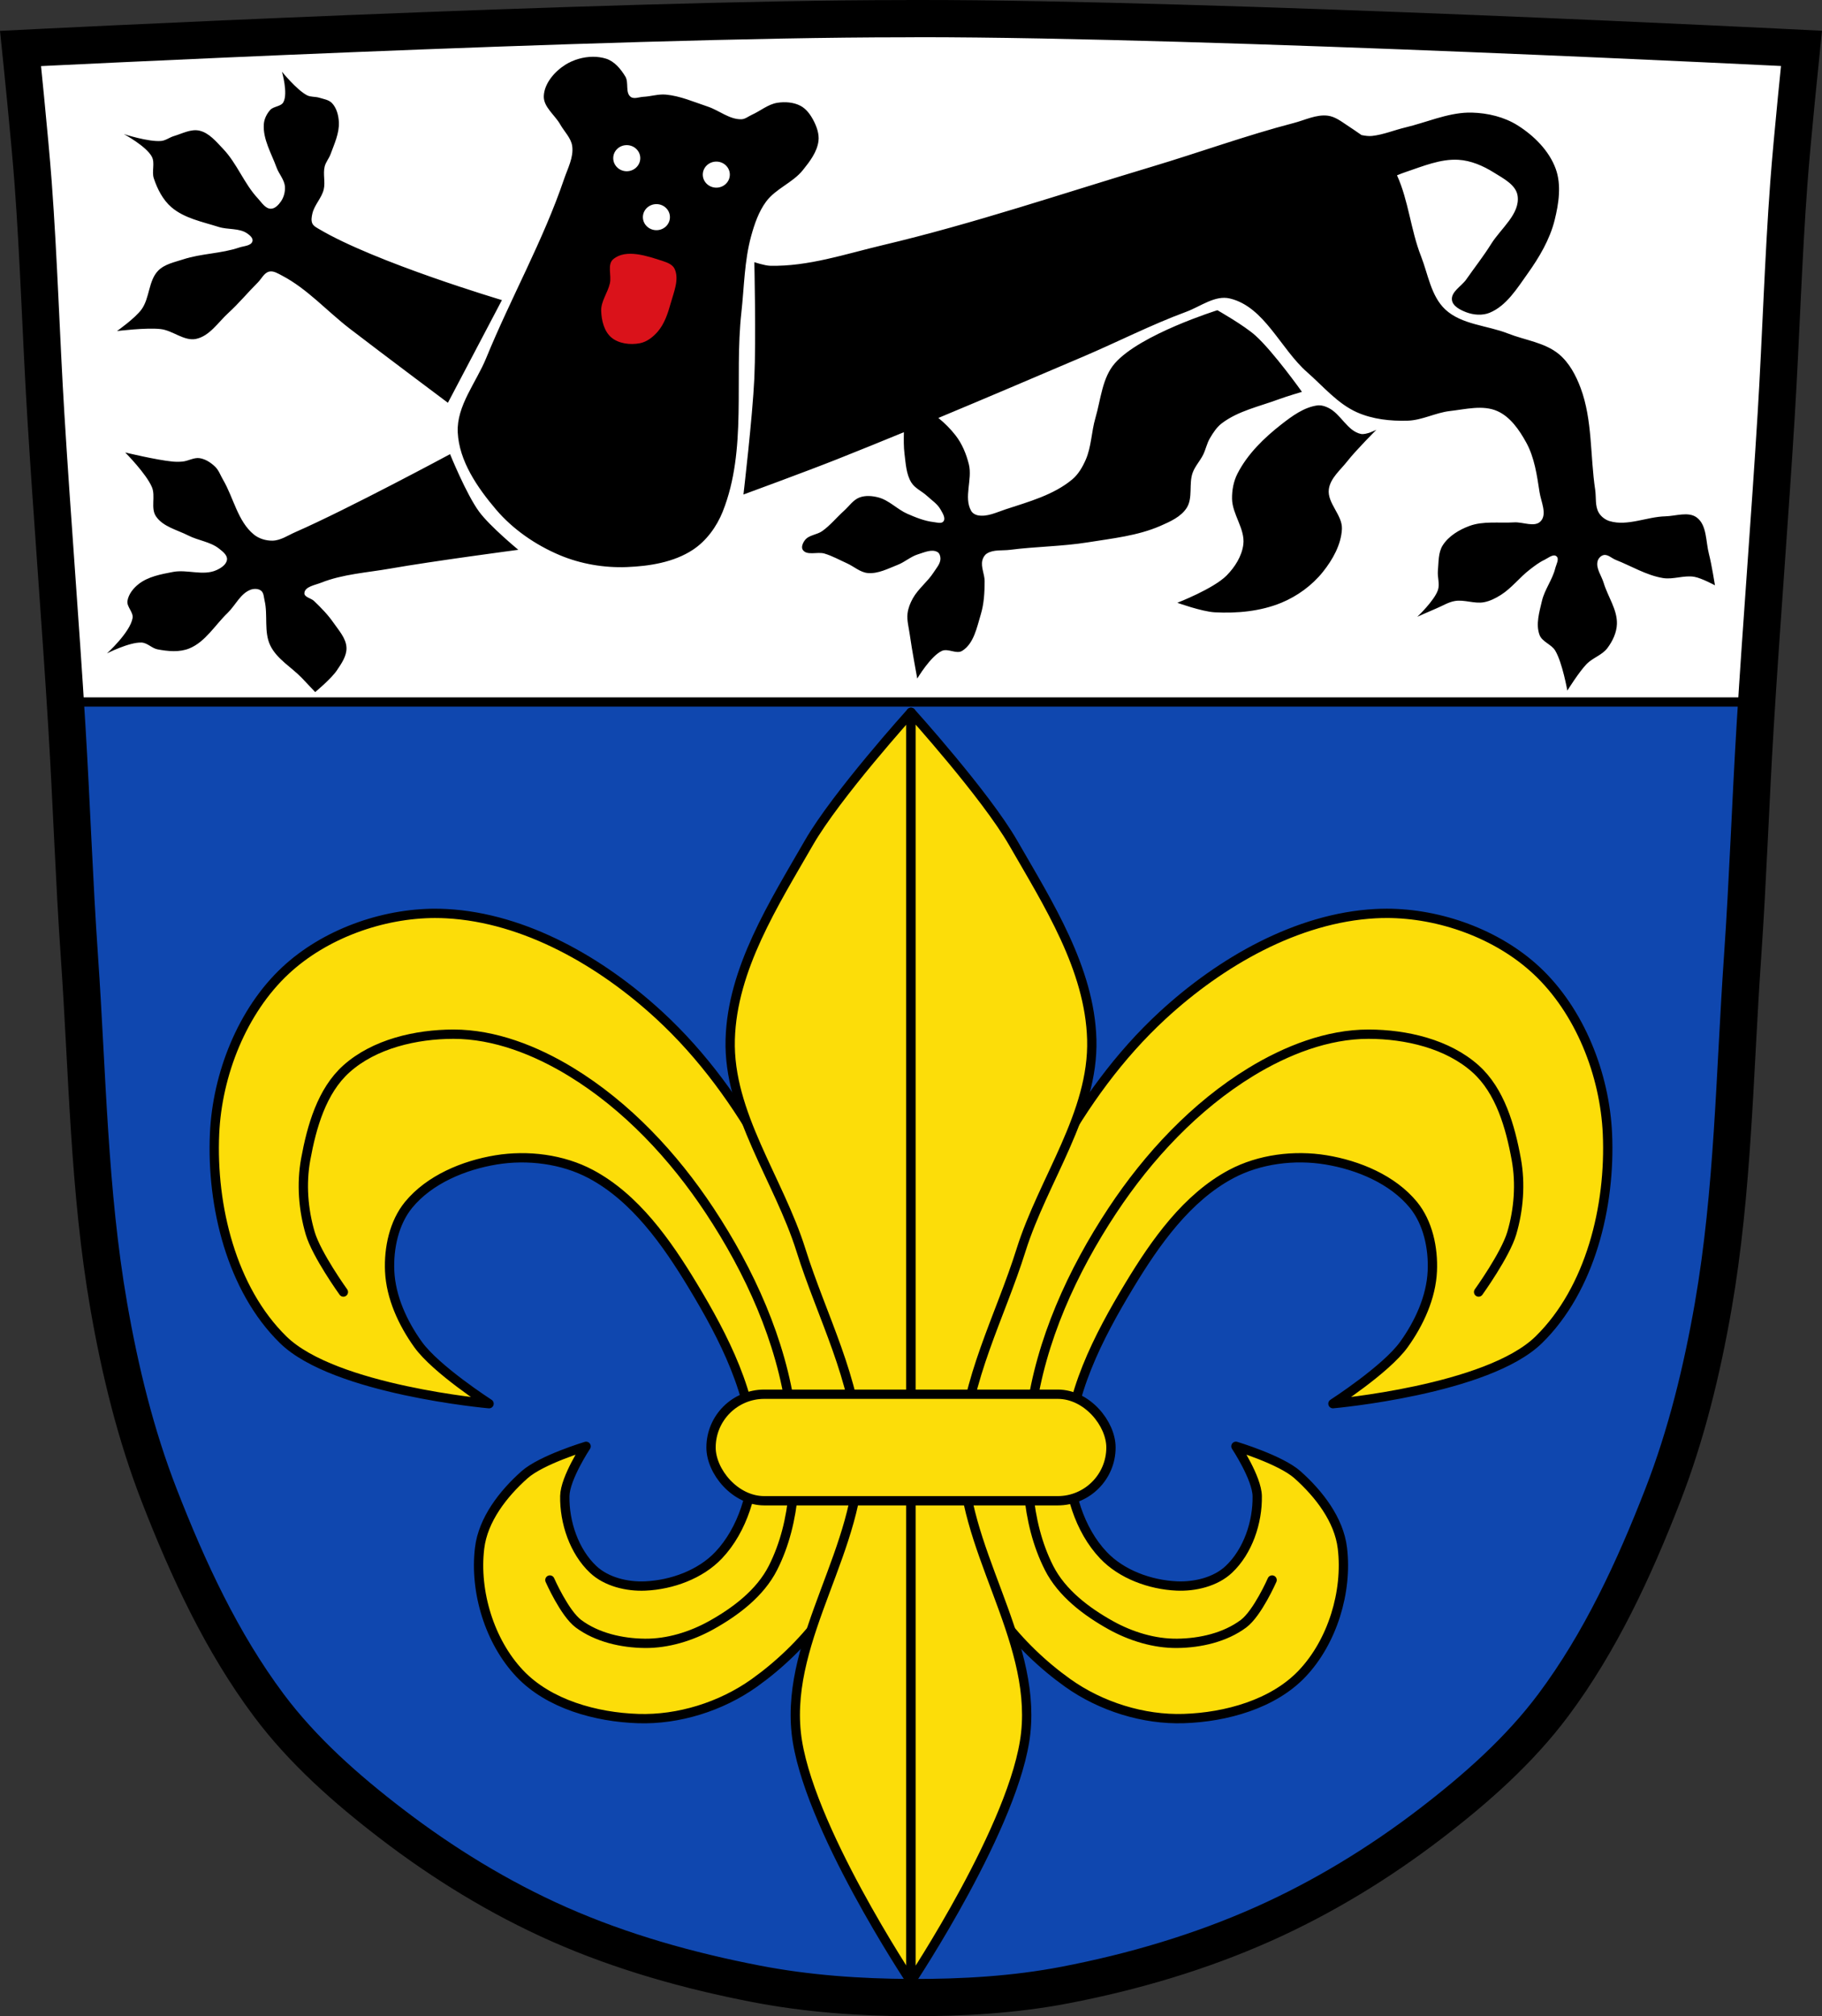 <?xml version="1.0" encoding="UTF-8" standalone="no"?><svg xmlns="http://www.w3.org/2000/svg" width="979.19" viewBox="0 0 979.187 1083.099"><rect x="0" y="0" width="979.187" height="1083.099" fill="#333333" stroke="none"/><g transform="translate(116.96 27.26)"><path d="m376.61-17.257l-7.958.043c-158.19 0-474.58 16-474.58 16 0 0 4.995 48.18 6.784 72.32 3.067 41.38 4.256 82.87 6.784 124.29 3.405 55.766 7.902 111.49 11.307 167.25 2.529 41.41 3.91 82.9 6.784 124.29 4.346 62.59 5.02 125.75 15.786 187.56 6.02 34.562 14.418 68.979 27.14 101.67 15.355 39.473 33.473 78.71 58.839 112.63 18.288 24.456 41.648 45.04 65.884 63.62 27.747 21.272 57.962 39.816 89.93 53.968 33.818 14.97 69.917 25.08 106.24 32.09 27.334 5.278 55.35 7.255 83.19 7.349 27.662.094 55.55-1.52 82.71-6.741 36.46-7.01 72.54-17.626 106.46-32.746 31.934-14.235 62.23-32.696 89.98-53.968 24.24-18.58 47.595-39.17 65.884-63.62 25.365-33.919 43.484-73.16 58.839-112.63 12.718-32.695 21.12-67.16 27.14-101.72 10.762-61.814 11.44-124.97 15.786-187.56 2.874-41.39 4.256-82.87 6.784-124.29 3.405-55.766 7.902-111.44 11.307-167.21 2.529-41.41 3.717-82.909 6.784-124.29 1.79-24.14 6.784-72.32 6.784-72.32 0 0-316.39-16-474.58-16" fill="#fff"/><g stroke="#000"><path d="m-81.86 349.87c.272 4.26.548 8.519.809 12.779 2.529 41.41 3.911 82.9 6.785 124.29 4.346 62.59 5.02 125.75 15.785 187.56 6.02 34.562 14.419 68.979 27.14 101.67 15.355 39.473 33.474 78.71 58.84 112.63 18.288 24.456 41.648 45.04 65.883 63.62 27.747 21.272 57.961 39.816 89.93 53.969 33.818 14.97 69.917 25.08 106.24 32.09 27.334 5.278 55.35 7.255 83.19 7.35 27.662.094 55.55-1.52 82.71-6.74 36.46-7.01 72.54-17.626 106.46-32.746 31.934-14.235 62.23-32.697 89.98-53.969 24.24-18.58 47.596-39.17 65.885-63.62 25.365-33.919 43.483-73.16 58.838-112.63 12.718-32.695 21.12-67.15 27.14-101.72 10.762-61.814 11.44-124.97 15.785-187.56 2.874-41.39 4.257-82.87 6.785-124.29.258-4.232.533-8.462.803-12.693h-908.98z" fill="#0f47af" stroke-linejoin="round" stroke-linecap="round" stroke-width="5"/><path d="m376.61-17.257l-7.958.043c-158.19 0-474.58 16-474.58 16 0 0 4.995 48.18 6.784 72.32 3.067 41.38 4.256 82.87 6.784 124.29 3.405 55.766 7.902 111.49 11.307 167.25 2.529 41.41 3.91 82.9 6.784 124.29 4.346 62.59 5.02 125.75 15.786 187.56 6.02 34.562 14.418 68.979 27.14 101.67 15.355 39.473 33.473 78.71 58.839 112.63 18.288 24.456 41.648 45.04 65.884 63.62 27.747 21.272 57.962 39.816 89.93 53.968 33.818 14.97 69.917 25.08 106.24 32.09 27.334 5.278 55.35 7.255 83.19 7.349 27.662.094 55.55-1.52 82.71-6.741 36.46-7.01 72.54-17.626 106.46-32.746 31.934-14.235 62.23-32.696 89.98-53.968 24.24-18.58 47.595-39.17 65.884-63.62 25.365-33.919 43.484-73.16 58.839-112.63 12.718-32.695 21.12-67.16 27.14-101.72 10.762-61.814 11.44-124.97 15.786-187.56 2.874-41.39 4.256-82.87 6.784-124.29 3.405-55.766 7.902-111.44 11.307-167.21 2.529-41.41 3.717-82.909 6.784-124.29 1.79-24.14 6.784-72.32 6.784-72.32 0 0-316.39-16-474.58-16z" fill="none" stroke-width="20"/></g><g transform="translate(2061.13-213.71)"><path d="m-1859.34 216.95c-5.205.004-10.541 1.56-14.813 4.219-5.81 3.616-11.416 10.04-11.688 16.875-.234 5.883 5.947 10.156 8.844 15.281 2.185 3.866 5.864 7.284 6.438 11.688.786 6.03-2.449 11.93-4.406 17.688-11.249 33.09-28.607 63.781-41.844 96.12-5.385 13.159-15.944 25.641-15.281 39.844.718 15.394 10.525 29.66 20.5 41.41 9.08 10.692 21.294 19.11 34.22 24.563 11.293 4.764 23.941 6.926 36.19 6.438 12.186-.486 25.21-2.56 35.406-9.25 7.266-4.767 12.875-12.459 16.09-20.531 13.267-33.27 6.09-71.4 10.03-107 1.517-13.703 1.593-27.738 5.25-41.03 1.784-6.485 4.04-13.09 8.03-18.5 5.141-6.96 14.291-10.136 19.719-16.875 3.725-4.625 7.7-9.794 8.438-15.688.48-3.84-1-7.862-2.813-11.281-1.601-3.02-3.819-6.03-6.844-7.625-3.708-1.952-8.329-2.275-12.469-1.625-4.977.782-9.06 4.372-13.656 6.438-1.863.837-3.615 2.362-5.656 2.406-6.448.141-11.971-4.785-18.09-6.813-7.413-2.455-14.753-5.741-22.531-6.438-4.03-.361-8.03.986-12.06 1.188-2.277.114-5.04 1.395-6.844 0-2.958-2.289-.891-7.635-2.813-10.844-2.437-4.07-5.904-8.258-10.438-9.656-2.186-.674-4.54-1-6.906-1m-167.22 8.03c0 0 3.369 11.536.781 16.344-1.308 2.431-5.287 2.159-7.125 4.219-1.861 2.085-3.219 4.867-3.406 7.656-.541 8.05 4.083 15.635 6.844 23.22 1.28 3.516 4.219 6.55 4.5 10.281.205 2.723-.571 5.692-2.125 7.938-1.292 1.866-3.262 4-5.531 3.938-2.938-.087-4.867-3.385-6.875-5.531-7.418-7.93-11.211-18.811-18.719-26.656-3.685-3.851-7.49-8.565-12.688-9.75-4.558-1.039-9.237 1.579-13.719 2.906-2.35.695-4.404 2.399-6.844 2.625-6.768.628-20.06-3.688-20.06-3.688 0 0 11.992 6.444 15.03 12.12 1.832 3.426-.157 7.935 1.062 11.625 1.909 5.772 4.886 11.605 9.5 15.563 6.944 5.955 16.626 7.793 25.344 10.563 4.982 1.583 10.95.509 15.281 3.438 1.415.957 3.345 2.568 2.906 4.219-.677 2.547-4.63 2.557-7.125 3.406-9.7 3.302-20.322 3.164-30.06 6.344-4.678 1.527-10.02 2.553-13.469 6.06-5.303 5.395-4.526 14.722-8.969 20.844-3.441 4.741-13.188 11.625-13.188 11.625 0 0 15.682-1.946 23.469-1.063 6.53.741 12.562 6.605 19 5.281 7.292-1.5 11.936-8.984 17.437-14 5.608-5.112 10.431-10.994 15.813-16.344 1.985-1.974 3.338-5.168 6.06-5.813 2.328-.551 4.754 1.017 6.875 2.125 13.662 7.135 24.19 19.11 36.406 28.5 17.475 13.433 52.781 39.844 52.781 39.844l29.03-55.16c0 0-68.18-20.259-98.44-38.25-1.287-.766-2.807-1.547-3.438-2.906-.74-1.596-.383-3.564 0-5.281 1.036-4.647 4.959-8.314 6.094-12.938.986-4.02-.472-8.392.531-12.406.592-2.366 2.316-4.304 3.156-6.594 2.036-5.548 4.731-11.253 4.469-17.16-.162-3.641-1.183-7.634-3.688-10.281-1.706-1.804-4.471-2.175-6.844-2.906-2.143-.66-4.601-.284-6.594-1.313-5.474-2.824-13.469-12.656-13.469-12.656m637.34 21.969c-11.409.341-22.402 5.312-33.563 7.969-5.995 1.427-11.781 3.888-17.906 4.563-1.828.201-3.744-.084-5.688-.469-2.543-1.796-5.135-3.524-7.688-5.219-3.23-2.145-6.56-4.699-10.406-5.188-6.157-.782-12.213 2.342-18.219 3.906-25.675 6.687-50.647 15.793-76.06 23.406-48.23 14.447-96.01 30.664-145 42.25-19.941 4.715-39.984 11.534-60.47 11.06-2.891-.066-8.469-1.938-8.469-1.938 0 0 .972 41.622 0 62.41-.976 20.875-5.844 62.41-5.844 62.41 0 0 33.485-12.271 50.06-18.844 12.09-4.793 24.13-9.683 36.16-14.625-.062 3.908-.15 7.821.344 11.688.663 5.194.9 10.81 3.625 15.281 1.93 3.167 5.748 4.73 8.469 7.25 2.504 2.319 5.537 4.249 7.219 7.219 1.09 1.924 2.918 4.644 1.625 6.438-1.022 1.418-3.513.605-5.25.406-4.887-.559-9.549-2.45-14.06-4.406-5.508-2.388-9.881-7.319-15.688-8.844-3.242-.851-6.919-1.163-10.06 0-3.478 1.287-5.672 4.748-8.438 7.219-3.962 3.54-7.349 7.809-11.688 10.875-2.84 2.01-7.122 2.061-9.25 4.813-1.094 1.415-2.178 3.76-1.188 5.25 2.184 3.286 7.875.872 11.656 2 4.201 1.253 8.06 3.424 12.06 5.219 3.776 1.695 7.156 4.906 11.281 5.25 5.543.462 10.915-2.409 16.09-4.438 3.797-1.487 6.944-4.433 10.844-5.625 3.356-1.026 7.421-2.959 10.469-1.219 1.147.655 1.624 2.305 1.594 3.625-.061 2.698-2.171 4.977-3.625 7.25-3.239 5.062-8.339 8.805-11.25 14.06-1.376 2.485-2.487 5.24-2.813 8.06-.433 3.751.671 7.51 1.188 11.25 1.098 7.948 4.03 23.719 4.03 23.719 0 0 7.215-12.157 13.281-14.875 3.304-1.48 7.757 1.891 10.844 0 6.29-3.852 7.936-12.656 10.06-19.719 1.712-5.685 2.01-11.75 2.031-17.688.012-3.776-2.119-7.583-1.219-11.25.346-1.409 1.186-2.841 2.406-3.625 3.541-2.277 8.293-1.463 12.469-2 13.894-1.787 28.01-1.807 41.844-4.03 13.167-2.117 26.78-3.503 39-8.844 5.214-2.279 11.03-4.863 14.09-9.656 3.445-5.385 1.037-12.898 3.219-18.906 1.272-3.502 3.977-6.315 5.625-9.656 1.41-2.858 2.01-6.096 3.625-8.844 1.741-2.96 3.698-5.992 6.438-8.06 8.82-6.667 20.2-9.03 30.563-12.875 4.095-1.519 12.469-4 12.469-4 0 0-15.25-21.448-24.938-30.19-6.102-5.505-20.5-13.656-20.5-13.656 0 0-41.523 12.942-55.12 28.531-6.831 7.829-7.515 19.404-10.438 29.375-2.168 7.397-2.129 15.483-5.25 22.531-1.717 3.877-3.959 7.757-7.219 10.469-10.06 8.366-23.384 11.976-35.813 16.06-4.822 1.585-9.888 4.165-14.875 3.219-1.425-.27-2.91-1.144-3.625-2.406-4.103-7.241.763-16.854-1.219-24.938-1.371-5.594-3.668-11.153-7.219-15.688-2.66-3.398-5.771-6.541-9.188-9.281 26.04-10.848 52.01-21.944 77.969-33 18.485-7.874 36.4-17.07 55.25-24.03 7.654-2.825 15.467-9.04 23.406-7.156 18.647 4.414 27.21 27.03 41.625 39.656 8.579 7.518 16.247 16.803 26.656 21.469 8.421 3.775 18.09 4.806 27.313 4.531 7.778-.232 15.02-4.315 22.75-5.188 8.399-.948 17.632-3.39 25.375 0 7.03 3.076 11.892 10.19 15.594 16.906 4.441 8.06 5.764 17.562 7.156 26.656.788 5.146 4.174 11.756.656 15.594-3.225 3.519-9.549.355-14.313.656-8.03.508-16.518-.858-24.06 1.938-5.529 2.049-11.155 5.427-14.313 10.406-2.481 3.913-2.158 9.04-2.594 13.656-.326 3.452 1.12 7.124 0 10.406-1.947 5.703-11.06 14.313-11.06 14.313 0 0 6.915-3.101 10.406-4.563 3.23-1.352 6.299-3.316 9.75-3.906 5.132-.878 10.504 1.597 15.625.656 3.247-.596 6.3-2.147 9.09-3.906 5.849-3.682 10.11-9.455 15.594-13.656 2.482-1.9 4.984-3.857 7.813-5.188 2.048-.963 4.754-3.377 6.5-1.938 1.681 1.386-.132 4.386-.656 6.5-1.522 6.133-5.721 11.377-7.156 17.531-1.382 5.925-3.408 12.518-1.281 18.219 1.393 3.733 6.389 5.02 8.438 8.438 3.841 6.411 6.5 21.469 6.5 21.469 0 0 6.288-10.09 10.406-14.313 3.24-3.319 8.258-4.743 11.06-8.438 2.823-3.719 5.03-8.334 5.188-13 .262-7.741-4.896-14.708-7.125-22.12-1.165-3.878-4.28-7.772-3.25-11.688.39-1.482 1.749-2.942 3.25-3.25 2.287-.469 4.327 1.741 6.5 2.594 8.431 3.307 16.409 8.268 25.344 9.75 5.563.923 11.354-1.644 16.906-.656 3.923.698 11.06 4.563 11.06 4.563 0 0-1.798-11.355-3.25-16.906-1.735-6.631-1.018-15.386-6.5-19.5-4.511-3.385-11.269-.792-16.906-.656-10 .242-20.308 5.428-29.906 2.594-2.37-.7-4.619-2.403-5.875-4.531-2.119-3.59-1.318-8.252-1.938-12.375-2.735-18.19-1.392-37.39-7.813-54.625-2.519-6.761-6.133-13.584-11.688-18.19-7.561-6.266-18.18-7.457-27.313-11.06-11.232-4.433-25.02-4.719-33.813-13-7.624-7.184-9.171-18.874-13-28.625-5.486-13.969-6.699-29.864-12.875-43.37 1.573-.655 3.164-1.271 4.781-1.813 9.137-3.061 18.568-7.088 28.19-6.531 6.736.39 13.311 3.234 19.03 6.813 5.058 3.165 11.938 6.598 12.813 12.5 1.443 9.738-9.01 17.551-14.219 25.906-4.102 6.586-8.939 12.697-13.375 19.06-2.571 3.69-8.27 6.603-7.688 11.06.435 3.334 4.545 5.365 7.688 6.563 3.899 1.486 8.669 1.861 12.531.281 9.06-3.705 14.784-13.09 20.469-21.06 6.23-8.733 11.907-18.31 14.5-28.719 2.223-8.926 3.716-18.953.563-27.594-3.547-9.719-11.71-17.806-20.469-23.313-7.167-4.505-16.01-6.617-24.469-6.844-.765-.02-1.521-.023-2.281 0m-452.03 17.469c4.01 0 7.281 3.129 7.281 7 0 3.871-3.267 7.03-7.281 7.03-4.01 0-7.25-3.16-7.25-7.03 0-3.871 3.236-7 7.25-7m48.16 8.844c4.01 0 7.25 3.129 7.25 7 0 3.871-3.236 7-7.25 7-4.01 0-7.281-3.129-7.281-7 0-3.871 3.267-7 7.281-7m-32.19 22.844c4.01 0 7.25 3.129 7.25 7 0 3.871-3.236 7-7.25 7-4.01 0-7.281-3.129-7.281-7 0-3.871 3.267-7 7.281-7m356.06 108.09c-.245.004-.507 0-.75.031-7.269.967-13.689 5.706-19.469 10.219-9.331 7.285-18.268 15.975-23.625 26.531-2.069 4.078-2.945 8.834-2.875 13.406.13 8.442 7.124 16.218 6.06 24.594-.79 6.237-4.519 12.12-8.938 16.594-7.1 7.186-26.531 14.688-26.531 14.688 0 0 13.215 4.756 20.12 5.125 12.03.643 24.643-.541 35.781-5.125 8.584-3.533 16.542-9.347 22.344-16.594 5.242-6.548 9.796-14.623 10.219-23 .379-7.498-8.03-13.965-7.03-21.406.794-5.941 6.209-10.282 9.906-15 4.739-6.05 15.656-16.938 15.656-16.938 0 0-5.507 2.836-8.313 2.25-7.34-1.533-10.8-10.823-17.563-14.06-1.549-.742-3.283-1.343-5-1.313m-641.56 25.313c0 0 11.344 11.416 14.375 18.656 2.026 4.84-.771 11.218 2.125 15.594 3.734 5.641 11.407 7.31 17.438 10.375 5.333 2.711 11.808 3.32 16.5 7.03 1.887 1.492 4.462 3.414 4.281 5.813-.206 2.731-3.303 4.715-5.812 5.813-7.102 3.107-15.603-.543-23.22.906-6.365 1.211-13.255 2.466-18.375 6.438-2.904 2.252-5.55 5.522-6.094 9.156-.471 3.157 3.285 6.04 2.75 9.188-1.306 7.698-13.75 18.969-13.75 18.969 0 0 12.12-6.148 18.625-5.813 3.101.16 5.512 3.076 8.563 3.656 5.582 1.061 11.804 1.652 17.06-.5 8.654-3.541 13.827-12.577 20.563-19.06 4.257-4.099 6.954-10.575 12.531-12.531 1.742-.611 4.054-.554 5.5.594 1.439 1.143 1.42 3.431 1.844 5.219 1.871 7.898-.458 16.843 3.063 24.16 3.555 7.387 11.456 11.703 17.12 17.625 2.357 2.462 7.03 7.438 7.03 7.438 0 0 8.561-7.085 11.625-11.625 2.478-3.672 5.364-7.792 5.188-12.219-.202-5.056-4.15-9.309-7.03-13.469-2.959-4.272-6.657-8.03-10.406-11.625-1.619-1.554-5.337-2.01-5.188-4.25.232-3.471 5.643-4.245 8.875-5.531 11.793-4.694 24.779-5.429 37.28-7.625 22.829-4.01 68.813-10.09 68.813-10.09 0 0-15.288-12.601-21.09-20.5-6.83-9.292-15.594-30.875-15.594-30.875 0 0-54.752 29.457-83.19 41.906-3.989 1.746-7.865 4.482-12.219 4.563-3.545.066-7.36-1.087-10.09-3.344-8.658-7.147-10.829-19.686-16.5-29.375-1.386-2.368-2.303-5.13-4.281-7.03-2.27-2.181-5.171-4.077-8.281-4.563-3.081-.481-6.05 1.505-9.156 1.813-1.826.181-3.674.174-5.5 0-8.576-.819-25.375-4.875-25.375-4.875"/><path d="m-1848.51 325.68c-3.351 2.802-.853 8.718-1.817 12.979-1.141 5.04-4.825 9.626-4.673 14.796.15 5.092 1.566 10.982 5.451 14.277 3.973 3.37 10.197 4.086 15.315 3.115 3.749-.711 7.111-3.342 9.605-6.23 3.669-4.249 5.507-9.906 7.01-15.315 1.653-5.957 4.684-12.825 2.077-18.43-1.052-2.263-3.856-3.384-6.23-4.153-8.485-2.75-19.895-6.76-26.737-1.038" fill="#da121a"/></g><g stroke="#000" stroke-linejoin="round" stroke-width="5"><g fill-rule="evenodd"><path d="m117.22 463.39c-28.924-.021-59.755 11.141-80.72 30.676-23.338 21.741-36.743 55.888-38.15 87.75-1.717 38.838 9.107 83.44 36.881 110.64 27.589 27.02 110.64 34.34 110.64 34.34 0 0-28.497-18.346-38.15-31.793-8.219-11.447-14.621-25.347-15.262-39.42-.562-12.332 2.341-26.07 10.174-35.609 11.187-13.628 29.658-21.307 47.06-24.16 16.92-2.778 35.735-.429 50.869 7.631 23.835 12.694 40.714 36.662 54.686 59.771 16.789 27.771 33.01 59.12 33.07 91.57.033 18.906-6.076 39.689-19.08 53.41-9.8 10.345-25.19 15.899-39.42 16.533-9.777.436-20.849-2.197-27.979-8.902-10.265-9.654-15.51-25.334-15.26-39.42.172-9.684 11.445-26.707 11.445-26.707 0 0-23.994 7.195-33.07 15.26-11.52 10.24-22.321 24.12-24.16 39.43-2.818 23.426 5.381 50.28 21.619 67.4 15.605 16.451 40.926 23.415 63.59 24.16 21.712.718 44.618-6.481 62.32-19.08 26.941-19.18 50.17-48.12 58.5-80.12 9.678-37.2-1.749-78.02-13.99-114.46-20.15-59.962-48.88-121.17-95.38-164.05-31.08-28.665-72.23-52.44-114.46-54.686-1.908-.102-3.828-.153-5.756-.154zm510.81 0c-1.928 0-3.848.053-5.756.154-42.22 2.249-83.37 26.02-114.46 54.686-46.5 42.883-75.24 104.09-95.38 164.05-12.241 36.435-23.666 77.26-13.988 114.46 8.326 32 31.559 60.943 58.5 80.12 17.698 12.597 40.605 19.796 62.32 19.08 22.662-.749 47.983-7.713 63.59-24.16 16.238-17.12 24.438-43.976 21.619-67.4-1.841-15.303-12.644-29.19-24.16-39.43-9.07-8.07-33.06-15.26-33.06-15.26 0 0 11.273 17.02 11.445 26.707.251 14.09-4.997 29.769-15.262 39.42-7.129 6.705-18.201 9.338-27.979 8.902-14.236-.634-29.623-6.188-39.42-16.533-13-13.725-19.11-34.508-19.08-53.41.057-32.451 16.278-63.796 33.07-91.57 13.971-23.11 30.85-47.08 54.686-59.771 15.13-8.06 33.949-10.409 50.869-7.631 17.399 2.857 35.867 10.536 47.05 24.16 7.833 9.542 10.736 23.277 10.174 35.609-.641 14.08-7.04 27.977-15.26 39.42-9.655 13.447-38.15 31.793-38.15 31.793 0 0 83.05-7.316 110.64-34.34 27.774-27.2 38.598-71.805 36.881-110.64-1.409-31.864-14.814-66.01-38.15-87.75-20.97-19.534-51.798-30.696-80.72-30.676z" fill="#fcdd09"/><g fill="none" stroke-linecap="round"><path d="m67.58 666.81c0 0-14.393-19.996-17.82-31.59-3.757-12.711-4.814-26.651-2.43-39.69 3.195-17.475 8.639-36.745 21.87-48.6 15.01-13.447 37.36-18.599 57.51-18.63 22.12-.034 44.3 8.732 63.18 20.25 29.989 18.295 55.14 45.22 74.52 74.52 21.515 32.537 38.546 69.879 43.74 108.54 3.728 27.749 2.952 58.46-9.72 83.43-6.831 13.459-20.01 23.453-33.21 30.78-10.766 5.977-23.327 9.849-35.64 9.72-12.387-.13-25.697-3.142-35.64-10.53-7.514-5.583-15.39-23.49-15.39-23.49"/><path d="m677.68 666.81c0 0 14.393-19.996 17.82-31.59 3.757-12.711 4.814-26.651 2.43-39.69-3.195-17.475-8.639-36.745-21.87-48.6-15.01-13.447-37.36-18.599-57.51-18.63-22.12-.034-44.3 8.732-63.18 20.25-29.989 18.295-55.14 45.22-74.52 74.52-21.515 32.537-38.546 69.879-43.74 108.54-3.728 27.749-2.952 58.46 9.72 83.43 6.831 13.459 20.01 23.453 33.21 30.78 10.766 5.977 23.327 9.849 35.64 9.72 12.387-.13 25.697-3.142 35.64-10.53 7.514-5.583 15.39-23.49 15.39-23.49"/></g><g fill="#fcdd09"><path d="m372.63 1037.16v-681.75c0 0-40.1 44.39-54.912 70.12-18.918 32.854-41.17 67.7-42.24 105.6-1.125 39.789 26.11 75.22 38.02 113.2 11.141 35.545 30.05 70.06 31.26 107.29 1.683 51.897-39.34 100.44-33.792 152.06 5.238 48.731 61.67 133.48 61.67 133.48z"/><path d="m372.63 1037.16v-681.75c0 0 40.1 44.39 54.912 70.12 18.918 32.854 41.17 67.7 42.24 105.6 1.125 39.789-26.11 75.22-38.02 113.2-11.141 35.545-30.05 70.06-31.26 107.29-1.683 51.897 39.34 100.44 33.792 152.06-5.238 48.731-61.67 133.48-61.67 133.48z"/></g></g><rect rx="28.614" width="214.93" height="57.23" x="265.17" y="721.71" fill="#fcdd09" stroke-linecap="round"/></g></g></svg>